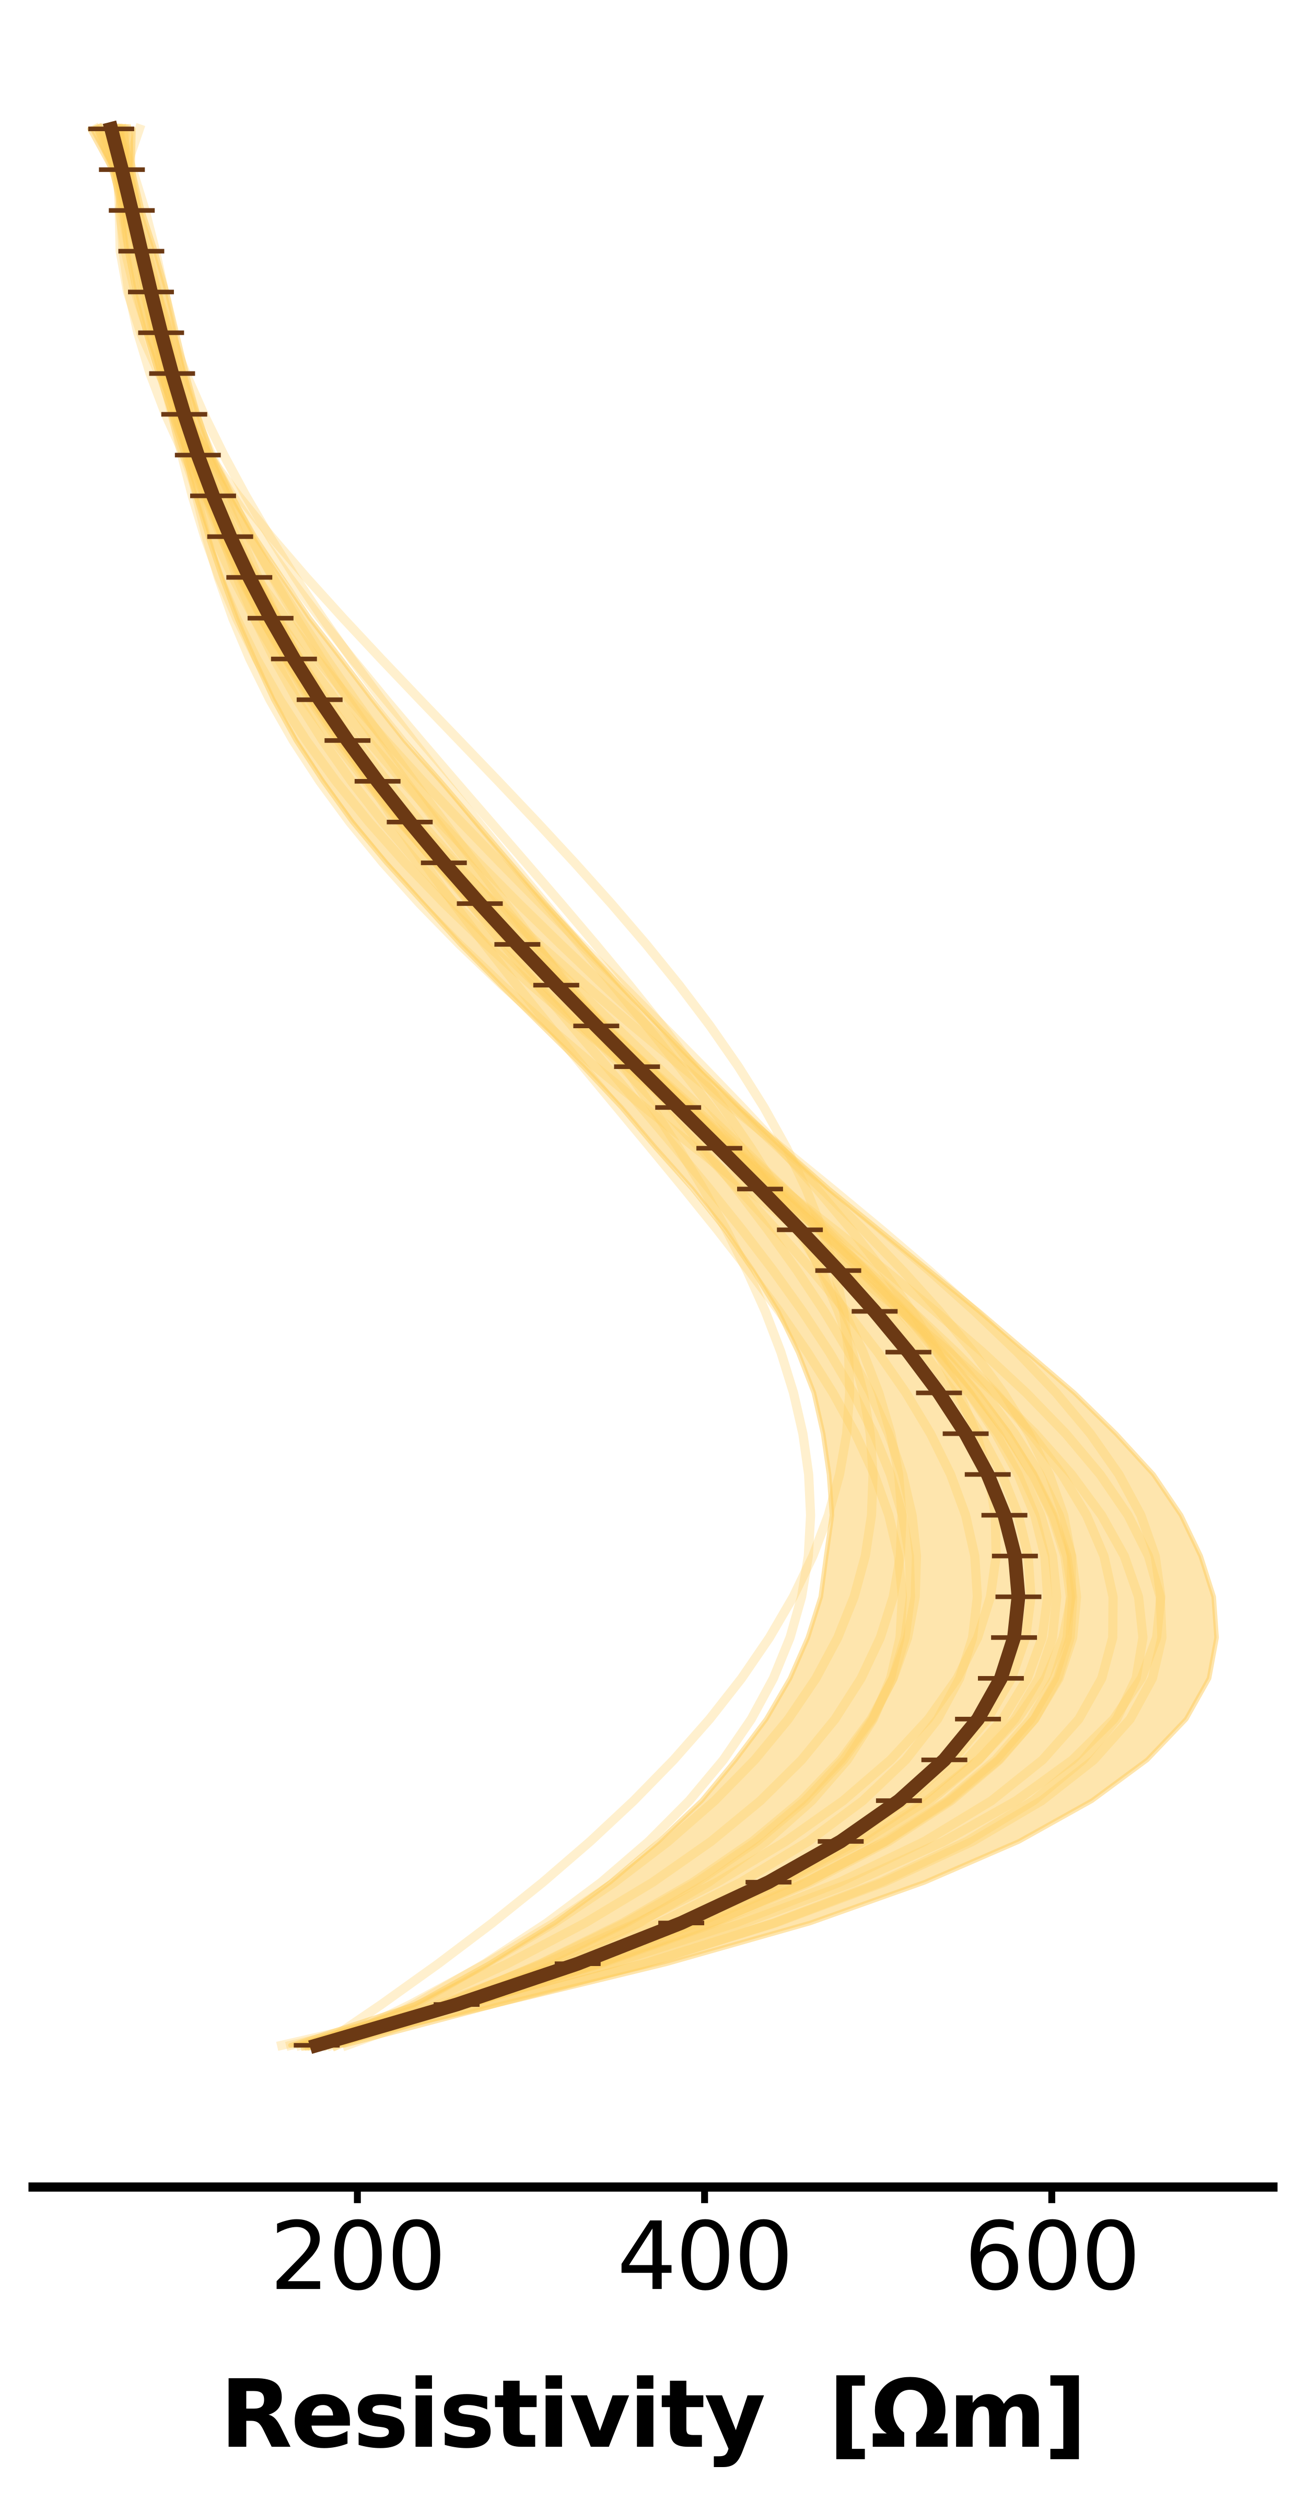 <?xml version="1.0" encoding="utf-8" standalone="no"?>
<!DOCTYPE svg PUBLIC "-//W3C//DTD SVG 1.1//EN"
  "http://www.w3.org/Graphics/SVG/1.1/DTD/svg11.dtd">
<svg xmlns:xlink="http://www.w3.org/1999/xlink" width="284.4pt" height="544.356pt" viewBox="0 0 284.4 544.356" xmlns="http://www.w3.org/2000/svg" version="1.1">
 <defs>
  <style type="text/css">*{stroke-linejoin: round; stroke-linecap: butt}</style>
 </defs>
 <g id="figure_1">
  <g id="patch_1">
   <path d="M 0 544.356 
L 284.4 544.356 
L 284.4 0 
L 0 0 
z
" style="fill: #ffffff"/>
  </g>
  <g id="axes_1">
   <g id="patch_2">
    <path d="M 7.2 466.2 
L 277.2 466.2 
L 277.2 7.2 
L 7.2 7.2 
z
" style="fill: #ffffff"/>
   </g>
   <g id="PolyCollection_1">
    <defs>
     <path id="m2c731f8354" d="M 19.473 -516.293 
L 29.057 -516.293 
L 28.865 -507.414 
L 30.969 -498.536 
L 33.832 -489.658 
L 36.362 -480.78 
L 38.478 -471.902 
L 40.628 -463.024 
L 43.108 -454.146 
L 46.261 -445.267 
L 50.537 -436.389 
L 55.506 -427.511 
L 61.422 -418.633 
L 67.452 -409.755 
L 74.336 -400.877 
L 81.109 -391.999 
L 88.108 -383.12 
L 95.984 -374.242 
L 103.558 -365.364 
L 111.187 -356.486 
L 118.806 -347.608 
L 126.706 -338.73 
L 135.004 -329.852 
L 143.428 -320.973 
L 152.122 -312.095 
L 161.121 -303.217 
L 170.469 -294.339 
L 180.537 -285.461 
L 191.447 -276.583 
L 202.364 -267.705 
L 213.246 -258.826 
L 223.606 -249.948 
L 233.978 -241.07 
L 243.035 -232.192 
L 251.181 -223.314 
L 257.196 -214.436 
L 261.46 -205.558 
L 264.296 -196.679 
L 264.927 -187.801 
L 263.289 -178.923 
L 258.302 -170.045 
L 249.813 -161.167 
L 237.792 -152.289 
L 221.876 -143.411 
L 201.394 -134.532 
L 176.42 -125.654 
L 145.165 -116.776 
L 108.613 -107.898 
L 75.005 -99.02 
L 63.255 -99.02 
L 63.255 -99.02 
L 90.347 -107.898 
L 106.419 -116.776 
L 120.78 -125.654 
L 132.877 -134.532 
L 143.388 -143.411 
L 152.785 -152.289 
L 160.155 -161.167 
L 166.852 -170.045 
L 172.034 -178.923 
L 175.923 -187.801 
L 178.733 -196.679 
L 179.908 -205.558 
L 181.172 -214.436 
L 180.538 -223.314 
L 179.246 -232.192 
L 177.236 -241.07 
L 173.788 -249.948 
L 169.469 -258.826 
L 163.977 -267.705 
L 157.846 -276.583 
L 150.776 -285.461 
L 142.85 -294.339 
L 135.336 -303.217 
L 126.996 -312.095 
L 117.976 -320.973 
L 108.985 -329.852 
L 100.238 -338.73 
L 92.2 -347.608 
L 84.141 -356.486 
L 76.726 -365.364 
L 70.324 -374.242 
L 64.446 -383.12 
L 59.536 -391.999 
L 55.421 -400.877 
L 51.569 -409.755 
L 48.274 -418.633 
L 45.272 -427.511 
L 42.63 -436.389 
L 40.059 -445.267 
L 37.237 -454.146 
L 34.355 -463.024 
L 31.648 -471.902 
L 29.353 -480.78 
L 27.711 -489.658 
L 26.435 -498.536 
L 24.337 -507.414 
L 19.473 -516.293 
z
" style="stroke: #fecc5c; stroke-opacity: 0.5"/>
    </defs>
    <g clip-path="url(#p8a258d9d6d)">
     <use xlink:href="#m2c731f8354" x="0" y="544.356" style="fill: #fecc5c; fill-opacity: 0.5; stroke: #fecc5c; stroke-opacity: 0.5"/>
    </g>
   </g>
   <g id="matplotlib.axis_1">
    <g id="xtick_1">
     <g id="line2d_1">
      <defs>
       <path id="mb481108413" d="M 0 0 
L 0 3.5 
" style="stroke: #000000; stroke-width: 1.5"/>
      </defs>
      <g>
       <use xlink:href="#mb481108413" x="77.824" y="476.2" style="stroke: #000000; stroke-width: 1.5"/>
      </g>
     </g>
     <g id="text_1">
      <!-- 200 -->
      <g transform="translate(58.737 498.397) scale(0.2 -0.2)">
       <defs>
        <path id="DejaVuSans-32" d="M 1228 531 
L 3431 531 
L 3431 0 
L 469 0 
L 469 531 
Q 828 903 1448 1529 
Q 2069 2156 2228 2338 
Q 2531 2678 2651 2914 
Q 2772 3150 2772 3378 
Q 2772 3750 2511 3984 
Q 2250 4219 1831 4219 
Q 1534 4219 1204 4116 
Q 875 4013 500 3803 
L 500 4441 
Q 881 4594 1212 4672 
Q 1544 4750 1819 4750 
Q 2544 4750 2975 4387 
Q 3406 4025 3406 3419 
Q 3406 3131 3298 2873 
Q 3191 2616 2906 2266 
Q 2828 2175 2409 1742 
Q 1991 1309 1228 531 
z
" transform="scale(0.016)"/>
        <path id="DejaVuSans-30" d="M 2034 4250 
Q 1547 4250 1301 3770 
Q 1056 3291 1056 2328 
Q 1056 1369 1301 889 
Q 1547 409 2034 409 
Q 2525 409 2770 889 
Q 3016 1369 3016 2328 
Q 3016 3291 2770 3770 
Q 2525 4250 2034 4250 
z
M 2034 4750 
Q 2819 4750 3233 4129 
Q 3647 3509 3647 2328 
Q 3647 1150 3233 529 
Q 2819 -91 2034 -91 
Q 1250 -91 836 529 
Q 422 1150 422 2328 
Q 422 3509 836 4129 
Q 1250 4750 2034 4750 
z
" transform="scale(0.016)"/>
       </defs>
       <use xlink:href="#DejaVuSans-32"/>
       <use xlink:href="#DejaVuSans-30" x="63.623"/>
       <use xlink:href="#DejaVuSans-30" x="127.246"/>
      </g>
     </g>
    </g>
    <g id="xtick_2">
     <g id="line2d_2">
      <g>
       <use xlink:href="#mb481108413" x="153.433" y="476.2" style="stroke: #000000; stroke-width: 1.5"/>
      </g>
     </g>
     <g id="text_2">
      <!-- 400 -->
      <g transform="translate(134.346 498.397) scale(0.2 -0.2)">
       <defs>
        <path id="DejaVuSans-34" d="M 2419 4116 
L 825 1625 
L 2419 1625 
L 2419 4116 
z
M 2253 4666 
L 3047 4666 
L 3047 1625 
L 3713 1625 
L 3713 1100 
L 3047 1100 
L 3047 0 
L 2419 0 
L 2419 1100 
L 313 1100 
L 313 1709 
L 2253 4666 
z
" transform="scale(0.016)"/>
       </defs>
       <use xlink:href="#DejaVuSans-34"/>
       <use xlink:href="#DejaVuSans-30" x="63.623"/>
       <use xlink:href="#DejaVuSans-30" x="127.246"/>
      </g>
     </g>
    </g>
    <g id="xtick_3">
     <g id="line2d_3">
      <g>
       <use xlink:href="#mb481108413" x="229.043" y="476.2" style="stroke: #000000; stroke-width: 1.5"/>
      </g>
     </g>
     <g id="text_3">
      <!-- 600 -->
      <g transform="translate(209.955 498.397) scale(0.2 -0.2)">
       <defs>
        <path id="DejaVuSans-36" d="M 2113 2584 
Q 1688 2584 1439 2293 
Q 1191 2003 1191 1497 
Q 1191 994 1439 701 
Q 1688 409 2113 409 
Q 2538 409 2786 701 
Q 3034 994 3034 1497 
Q 3034 2003 2786 2293 
Q 2538 2584 2113 2584 
z
M 3366 4563 
L 3366 3988 
Q 3128 4100 2886 4159 
Q 2644 4219 2406 4219 
Q 1781 4219 1451 3797 
Q 1122 3375 1075 2522 
Q 1259 2794 1537 2939 
Q 1816 3084 2150 3084 
Q 2853 3084 3261 2657 
Q 3669 2231 3669 1497 
Q 3669 778 3244 343 
Q 2819 -91 2113 -91 
Q 1303 -91 875 529 
Q 447 1150 447 2328 
Q 447 3434 972 4092 
Q 1497 4750 2381 4750 
Q 2619 4750 2861 4703 
Q 3103 4656 3366 4563 
z
" transform="scale(0.016)"/>
       </defs>
       <use xlink:href="#DejaVuSans-36"/>
       <use xlink:href="#DejaVuSans-30" x="63.623"/>
       <use xlink:href="#DejaVuSans-30" x="127.246"/>
      </g>
     </g>
    </g>
    <g id="text_4">
     <!-- Resistivity  [$\Omega m$] -->
     <g transform="translate(47.9 532.756) scale(0.2 -0.2)">
      <defs>
       <path id="DejaVuSans-Bold-52" d="M 2297 2597 
Q 2675 2597 2839 2737 
Q 3003 2878 3003 3200 
Q 3003 3519 2839 3656 
Q 2675 3794 2297 3794 
L 1791 3794 
L 1791 2597 
L 2297 2597 
z
M 1791 1766 
L 1791 0 
L 588 0 
L 588 4666 
L 2425 4666 
Q 3347 4666 3776 4356 
Q 4206 4047 4206 3378 
Q 4206 2916 3982 2619 
Q 3759 2322 3309 2181 
Q 3556 2125 3751 1926 
Q 3947 1728 4147 1325 
L 4800 0 
L 3519 0 
L 2950 1159 
Q 2778 1509 2601 1637 
Q 2425 1766 2131 1766 
L 1791 1766 
z
" transform="scale(0.016)"/>
       <path id="DejaVuSans-Bold-65" d="M 4031 1759 
L 4031 1441 
L 1416 1441 
Q 1456 1047 1700 850 
Q 1944 653 2381 653 
Q 2734 653 3104 758 
Q 3475 863 3866 1075 
L 3866 213 
Q 3469 63 3072 -14 
Q 2675 -91 2278 -91 
Q 1328 -91 801 392 
Q 275 875 275 1747 
Q 275 2603 792 3093 
Q 1309 3584 2216 3584 
Q 3041 3584 3536 3087 
Q 4031 2591 4031 1759 
z
M 2881 2131 
Q 2881 2450 2695 2645 
Q 2509 2841 2209 2841 
Q 1884 2841 1681 2658 
Q 1478 2475 1428 2131 
L 2881 2131 
z
" transform="scale(0.016)"/>
       <path id="DejaVuSans-Bold-73" d="M 3272 3391 
L 3272 2541 
Q 2913 2691 2578 2766 
Q 2244 2841 1947 2841 
Q 1628 2841 1473 2761 
Q 1319 2681 1319 2516 
Q 1319 2381 1436 2309 
Q 1553 2238 1856 2203 
L 2053 2175 
Q 2913 2066 3209 1816 
Q 3506 1566 3506 1031 
Q 3506 472 3093 190 
Q 2681 -91 1863 -91 
Q 1516 -91 1145 -36 
Q 775 19 384 128 
L 384 978 
Q 719 816 1070 734 
Q 1422 653 1784 653 
Q 2113 653 2278 743 
Q 2444 834 2444 1013 
Q 2444 1163 2330 1236 
Q 2216 1309 1875 1350 
L 1678 1375 
Q 931 1469 631 1722 
Q 331 1975 331 2491 
Q 331 3047 712 3315 
Q 1094 3584 1881 3584 
Q 2191 3584 2531 3537 
Q 2872 3491 3272 3391 
z
" transform="scale(0.016)"/>
       <path id="DejaVuSans-Bold-69" d="M 538 3500 
L 1656 3500 
L 1656 0 
L 538 0 
L 538 3500 
z
M 538 4863 
L 1656 4863 
L 1656 3950 
L 538 3950 
L 538 4863 
z
" transform="scale(0.016)"/>
       <path id="DejaVuSans-Bold-74" d="M 1759 4494 
L 1759 3500 
L 2913 3500 
L 2913 2700 
L 1759 2700 
L 1759 1216 
Q 1759 972 1856 886 
Q 1953 800 2241 800 
L 2816 800 
L 2816 0 
L 1856 0 
Q 1194 0 917 276 
Q 641 553 641 1216 
L 641 2700 
L 84 2700 
L 84 3500 
L 641 3500 
L 641 4494 
L 1759 4494 
z
" transform="scale(0.016)"/>
       <path id="DejaVuSans-Bold-76" d="M 97 3500 
L 1216 3500 
L 2088 1081 
L 2956 3500 
L 4078 3500 
L 2700 0 
L 1472 0 
L 97 3500 
z
" transform="scale(0.016)"/>
       <path id="DejaVuSans-Bold-79" d="M 78 3500 
L 1197 3500 
L 2138 1125 
L 2938 3500 
L 4056 3500 
L 2584 -331 
Q 2363 -916 2067 -1148 
Q 1772 -1381 1288 -1381 
L 641 -1381 
L 641 -647 
L 991 -647 
Q 1275 -647 1404 -556 
Q 1534 -466 1606 -231 
L 1638 -134 
L 78 3500 
z
" transform="scale(0.016)"/>
       <path id="DejaVuSans-Bold-20" transform="scale(0.016)"/>
       <path id="DejaVuSans-Bold-5b" d="M 550 4863 
L 2491 4863 
L 2491 4159 
L 1613 4159 
L 1613 -141 
L 2491 -141 
L 2491 -844 
L 550 -844 
L 550 4863 
z
" transform="scale(0.016)"/>
       <path id="DejaVuSans-Bold-3a9" d="M 2719 4750 
Q 3841 4750 4480 4106 
Q 5119 3463 5119 2494 
Q 5119 1406 4306 909 
L 5266 909 
L 5266 0 
L 3125 0 
L 3125 975 
Q 3244 1041 3334 1131 
Q 3875 1678 3875 2466 
Q 3875 3066 3572 3472 
Q 3269 3878 2719 3878 
Q 2169 3878 1866 3472 
Q 1563 3066 1563 2466 
Q 1563 1678 2103 1131 
Q 2194 1041 2313 975 
L 2313 0 
L 172 0 
L 172 909 
L 1131 909 
Q 319 1406 319 2494 
Q 319 3463 958 4106 
Q 1597 4750 2719 4750 
z
" transform="scale(0.016)"/>
       <path id="DejaVuSans-Bold-6d" d="M 3781 2919 
Q 3994 3244 4286 3414 
Q 4578 3584 4928 3584 
Q 5531 3584 5847 3212 
Q 6163 2841 6163 2131 
L 6163 0 
L 5038 0 
L 5038 1825 
Q 5041 1866 5042 1909 
Q 5044 1953 5044 2034 
Q 5044 2406 4934 2573 
Q 4825 2741 4581 2741 
Q 4263 2741 4089 2478 
Q 3916 2216 3909 1719 
L 3909 0 
L 2784 0 
L 2784 1825 
Q 2784 2406 2684 2573 
Q 2584 2741 2328 2741 
Q 2006 2741 1831 2477 
Q 1656 2213 1656 1722 
L 1656 0 
L 531 0 
L 531 3500 
L 1656 3500 
L 1656 2988 
Q 1863 3284 2130 3434 
Q 2397 3584 2719 3584 
Q 3081 3584 3359 3409 
Q 3638 3234 3781 2919 
z
" transform="scale(0.016)"/>
       <path id="DejaVuSans-Bold-5d" d="M 2375 -844 
L 434 -844 
L 434 -141 
L 1313 -141 
L 1313 4159 
L 434 4159 
L 434 4863 
L 2375 4863 
L 2375 -844 
z
" transform="scale(0.016)"/>
      </defs>
      <use xlink:href="#DejaVuSans-Bold-52" transform="translate(0 0.016)"/>
      <use xlink:href="#DejaVuSans-Bold-65" transform="translate(77.002 0.016)"/>
      <use xlink:href="#DejaVuSans-Bold-73" transform="translate(144.824 0.016)"/>
      <use xlink:href="#DejaVuSans-Bold-69" transform="translate(204.346 0.016)"/>
      <use xlink:href="#DejaVuSans-Bold-73" transform="translate(238.623 0.016)"/>
      <use xlink:href="#DejaVuSans-Bold-74" transform="translate(298.145 0.016)"/>
      <use xlink:href="#DejaVuSans-Bold-69" transform="translate(345.947 0.016)"/>
      <use xlink:href="#DejaVuSans-Bold-76" transform="translate(380.225 0.016)"/>
      <use xlink:href="#DejaVuSans-Bold-69" transform="translate(445.41 0.016)"/>
      <use xlink:href="#DejaVuSans-Bold-74" transform="translate(479.688 0.016)"/>
      <use xlink:href="#DejaVuSans-Bold-79" transform="translate(527.49 0.016)"/>
      <use xlink:href="#DejaVuSans-Bold-20" transform="translate(592.676 0.016)"/>
      <use xlink:href="#DejaVuSans-Bold-20" transform="translate(627.49 0.016)"/>
      <use xlink:href="#DejaVuSans-Bold-5b" transform="translate(662.305 0.016)"/>
      <use xlink:href="#DejaVuSans-Bold-3a9" transform="translate(708.008 0.016)"/>
      <use xlink:href="#DejaVuSans-Bold-6d" transform="translate(793.018 0.016)"/>
      <use xlink:href="#DejaVuSans-Bold-5d" transform="translate(897.217 0.016)"/>
     </g>
    </g>
   </g>
   <g id="line2d_4">
    <path d="M 21.734 28.064 
L 25.148 36.942 
L 28.269 45.82 
L 31.191 54.698 
L 34 63.576 
L 36.776 72.454 
L 39.59 81.332 
L 42.505 90.211 
L 45.579 99.089 
L 48.862 107.967 
L 52.395 116.845 
L 56.214 125.723 
L 60.345 134.601 
L 64.81 143.479 
L 69.621 152.358 
L 74.784 161.236 
L 80.297 170.114 
L 86.151 178.992 
L 92.33 187.87 
L 98.809 196.748 
L 105.558 205.626 
L 112.539 214.505 
L 119.705 223.383 
L 127.004 232.261 
L 134.376 241.139 
L 141.752 250.017 
L 149.058 258.895 
L 156.211 267.774 
L 163.122 276.652 
L 169.694 285.53 
L 175.822 294.408 
L 181.395 303.286 
L 186.293 312.164 
L 190.391 321.042 
L 193.555 329.921 
L 195.644 338.799 
L 196.51 347.677 
L 195.996 356.555 
L 193.941 365.433 
L 190.174 374.311 
L 184.517 383.189 
L 176.785 392.068 
L 166.787 400.946 
L 154.322 409.824 
L 139.184 418.702 
L 121.158 427.58 
L 100.023 436.458 
L 75.551 445.336 
" clip-path="url(#p8a258d9d6d)" style="fill: none; stroke: #fecc5c; stroke-opacity: 0.3; stroke-width: 2; stroke-linecap: square"/>
   </g>
   <g id="line2d_5">
    <path d="M 23.737 28.064 
L 25.068 36.942 
L 26.514 45.82 
L 28.155 54.698 
L 30.057 63.576 
L 32.283 72.454 
L 34.885 81.332 
L 37.91 90.211 
L 41.393 99.089 
L 45.366 107.967 
L 49.85 116.845 
L 54.86 125.723 
L 60.402 134.601 
L 66.475 143.479 
L 73.07 152.358 
L 80.169 161.236 
L 87.749 170.114 
L 95.777 178.992 
L 104.212 187.87 
L 113.007 196.748 
L 122.106 205.626 
L 131.445 214.505 
L 140.953 223.383 
L 150.55 232.261 
L 160.151 241.139 
L 169.66 250.017 
L 178.974 258.895 
L 187.984 267.774 
L 196.571 276.652 
L 204.609 285.53 
L 211.966 294.408 
L 218.498 303.286 
L 224.058 312.164 
L 228.488 321.042 
L 231.624 329.921 
L 233.292 338.799 
L 233.313 347.677 
L 231.498 356.555 
L 227.652 365.433 
L 221.57 374.311 
L 213.042 383.189 
L 201.848 392.068 
L 187.761 400.946 
L 170.546 409.824 
L 149.96 418.702 
L 125.754 427.58 
L 97.668 436.458 
L 65.437 445.336 
" clip-path="url(#p8a258d9d6d)" style="fill: none; stroke: #fecc5c; stroke-opacity: 0.3; stroke-width: 2; stroke-linecap: square"/>
   </g>
   <g id="line2d_6">
    <path d="M 22.302 28.064 
L 25.265 36.942 
L 27.847 45.82 
L 30.183 54.698 
L 32.396 63.576 
L 34.599 72.454 
L 36.896 81.332 
L 39.38 90.211 
L 42.131 99.089 
L 45.222 107.967 
L 48.715 116.845 
L 52.659 125.723 
L 57.096 134.601 
L 62.055 143.479 
L 67.556 152.358 
L 73.608 161.236 
L 80.211 170.114 
L 87.351 178.992 
L 95.008 187.87 
L 103.149 196.748 
L 111.73 205.626 
L 120.699 214.505 
L 129.992 223.383 
L 139.535 232.261 
L 149.242 241.139 
L 159.02 250.017 
L 168.763 258.895 
L 178.354 267.774 
L 187.668 276.652 
L 196.569 285.53 
L 204.908 294.408 
L 212.529 303.286 
L 219.263 312.164 
L 224.933 321.042 
L 229.349 329.921 
L 232.312 338.799 
L 233.614 347.677 
L 233.033 356.555 
L 230.34 365.433 
L 225.294 374.311 
L 217.643 383.189 
L 207.126 392.068 
L 193.47 400.946 
L 176.394 409.824 
L 155.605 418.702 
L 130.798 427.58 
L 101.661 436.458 
L 67.869 445.336 
" clip-path="url(#p8a258d9d6d)" style="fill: none; stroke: #fecc5c; stroke-opacity: 0.3; stroke-width: 2; stroke-linecap: square"/>
   </g>
   <g id="line2d_7">
    <path d="M 20.856 28.064 
L 25.532 36.942 
L 29.181 45.82 
L 32.027 54.698 
L 34.274 63.576 
L 36.117 72.454 
L 37.732 81.332 
L 39.281 90.211 
L 40.911 99.089 
L 42.755 107.967 
L 44.931 116.845 
L 47.54 125.723 
L 50.671 134.601 
L 54.396 143.479 
L 58.773 152.358 
L 63.844 161.236 
L 69.638 170.114 
L 76.167 178.992 
L 83.43 187.87 
L 91.409 196.748 
L 100.073 205.626 
L 109.375 214.505 
L 119.253 223.383 
L 129.63 232.261 
L 140.415 241.139 
L 151.502 250.017 
L 162.768 258.895 
L 174.078 267.774 
L 185.281 276.652 
L 196.209 285.53 
L 206.682 294.408 
L 216.503 303.286 
L 225.463 312.164 
L 233.334 321.042 
L 239.876 329.921 
L 244.832 338.799 
L 247.933 347.677 
L 248.893 356.555 
L 247.411 365.433 
L 243.17 374.311 
L 235.842 383.189 
L 225.08 392.068 
L 210.524 400.946 
L 191.799 409.824 
L 168.515 418.702 
L 140.266 427.58 
L 106.633 436.458 
L 67.18 445.336 
" clip-path="url(#p8a258d9d6d)" style="fill: none; stroke: #fecc5c; stroke-opacity: 0.3; stroke-width: 2; stroke-linecap: square"/>
   </g>
   <g id="line2d_8">
    <path d="M 21.48 28.064 
L 24.693 36.942 
L 27.519 45.82 
L 30.088 54.698 
L 32.524 63.576 
L 34.937 72.454 
L 37.431 81.332 
L 40.096 90.211 
L 43.014 99.089 
L 46.255 107.967 
L 49.88 116.845 
L 53.939 125.723 
L 58.472 134.601 
L 63.51 143.479 
L 69.07 152.358 
L 75.163 161.236 
L 81.788 170.114 
L 88.932 178.992 
L 96.575 187.87 
L 104.684 196.748 
L 113.217 205.626 
L 122.122 214.505 
L 131.335 223.383 
L 140.784 232.261 
L 150.385 241.139 
L 160.044 250.017 
L 169.658 258.895 
L 179.112 267.774 
L 188.282 276.652 
L 197.033 285.53 
L 205.22 294.408 
L 212.687 303.286 
L 219.269 312.164 
L 224.79 321.042 
L 229.064 329.921 
L 231.894 338.799 
L 233.073 347.677 
L 232.385 356.555 
L 229.601 365.433 
L 224.485 374.311 
L 216.788 383.189 
L 206.253 392.068 
L 192.61 400.946 
L 175.581 409.824 
L 154.877 418.702 
L 130.199 427.58 
L 101.236 436.458 
L 67.67 445.336 
" clip-path="url(#p8a258d9d6d)" style="fill: none; stroke: #fecc5c; stroke-opacity: 0.3; stroke-width: 2; stroke-linecap: square"/>
   </g>
   <g id="line2d_9">
    <path d="M 24.035 28.064 
L 26.322 36.942 
L 28.456 45.82 
L 30.543 54.698 
L 32.676 63.576 
L 34.942 72.454 
L 37.417 81.332 
L 40.169 90.211 
L 43.257 99.089 
L 46.732 107.967 
L 50.635 116.845 
L 55 125.723 
L 59.849 134.601 
L 65.197 143.479 
L 71.052 152.358 
L 77.409 161.236 
L 84.257 170.114 
L 91.577 178.992 
L 99.338 187.87 
L 107.502 196.748 
L 116.023 205.626 
L 124.844 214.505 
L 133.9 223.383 
L 143.119 232.261 
L 152.418 241.139 
L 161.705 250.017 
L 170.88 258.895 
L 179.835 267.774 
L 188.451 276.652 
L 196.602 285.53 
L 204.152 294.408 
L 210.957 303.286 
L 216.864 312.164 
L 221.71 321.042 
L 225.324 329.921 
L 227.528 338.799 
L 228.131 347.677 
L 226.937 356.555 
L 223.74 365.433 
L 218.323 374.311 
L 210.463 383.189 
L 199.927 392.068 
L 186.474 400.946 
L 169.852 409.824 
L 149.803 418.702 
L 126.057 427.58 
L 98.338 436.458 
L 66.36 445.336 
" clip-path="url(#p8a258d9d6d)" style="fill: none; stroke: #fecc5c; stroke-opacity: 0.3; stroke-width: 2; stroke-linecap: square"/>
   </g>
   <g id="line2d_10">
    <path d="M 25.92 28.064 
L 27.464 36.942 
L 28.871 45.82 
L 30.251 54.698 
L 31.709 63.576 
L 33.338 72.454 
L 35.221 81.332 
L 37.433 90.211 
L 40.039 99.089 
L 43.094 107.967 
L 46.643 116.845 
L 50.722 125.723 
L 55.358 134.601 
L 60.568 143.479 
L 66.36 152.358 
L 72.729 161.236 
L 79.666 170.114 
L 87.149 178.992 
L 95.145 187.87 
L 103.616 196.748 
L 112.511 205.626 
L 121.769 214.505 
L 131.323 223.383 
L 141.092 232.261 
L 150.989 241.139 
L 160.915 250.017 
L 170.764 258.895 
L 180.417 267.774 
L 189.748 276.652 
L 198.62 285.53 
L 206.889 294.408 
L 214.397 303.286 
L 220.981 312.164 
L 226.466 321.042 
L 230.668 329.921 
L 233.392 338.799 
L 234.435 347.677 
L 233.586 356.555 
L 230.62 365.433 
L 225.306 374.311 
L 217.403 383.189 
L 206.659 392.068 
L 192.813 400.946 
L 175.596 409.824 
L 154.727 418.702 
L 129.916 427.58 
L 100.866 436.458 
L 67.266 445.336 
" clip-path="url(#p8a258d9d6d)" style="fill: none; stroke: #fecc5c; stroke-opacity: 0.3; stroke-width: 2; stroke-linecap: square"/>
   </g>
   <g id="line2d_11">
    <path d="M 26.628 28.064 
L 28.054 36.942 
L 29.479 45.82 
L 30.985 54.698 
L 32.642 63.576 
L 34.518 72.454 
L 36.669 81.332 
L 39.146 90.211 
L 41.991 99.089 
L 45.24 107.967 
L 48.921 116.845 
L 53.056 125.723 
L 57.656 134.601 
L 62.729 143.479 
L 68.272 152.358 
L 74.278 161.236 
L 80.729 170.114 
L 87.602 178.992 
L 94.866 187.87 
L 102.483 196.748 
L 110.406 205.626 
L 118.583 214.505 
L 126.953 223.383 
L 135.447 232.261 
L 143.992 241.139 
L 152.502 250.017 
L 160.889 258.895 
L 169.056 267.774 
L 176.895 276.652 
L 184.297 285.53 
L 191.14 294.408 
L 197.298 303.286 
L 202.635 312.164 
L 207.011 321.042 
L 210.275 329.921 
L 212.271 338.799 
L 212.835 347.677 
L 211.795 356.555 
L 208.973 365.433 
L 204.181 374.311 
L 197.226 383.189 
L 187.907 392.068 
L 176.016 400.946 
L 161.337 409.824 
L 143.646 418.702 
L 122.712 427.58 
L 98.298 436.458 
L 70.158 445.336 
" clip-path="url(#p8a258d9d6d)" style="fill: none; stroke: #fecc5c; stroke-opacity: 0.3; stroke-width: 2; stroke-linecap: square"/>
   </g>
   <g id="line2d_12">
    <path d="M 26.189 28.064 
L 25.611 36.942 
L 25.996 45.82 
L 27.285 54.698 
L 29.419 63.576 
L 32.337 72.454 
L 35.98 81.332 
L 40.289 90.211 
L 45.203 99.089 
L 50.665 107.967 
L 56.612 116.845 
L 62.987 125.723 
L 69.729 134.601 
L 76.779 143.479 
L 84.076 152.358 
L 91.562 161.236 
L 99.176 170.114 
L 106.858 178.992 
L 114.548 187.87 
L 122.187 196.748 
L 129.715 205.626 
L 137.071 214.505 
L 144.196 223.383 
L 151.03 232.261 
L 157.512 241.139 
L 163.583 250.017 
L 169.182 258.895 
L 174.25 267.774 
L 178.726 276.652 
L 182.549 285.53 
L 185.661 294.408 
L 188.001 303.286 
L 189.507 312.164 
L 190.121 321.042 
L 189.781 329.921 
L 188.428 338.799 
L 186.001 347.677 
L 182.439 356.555 
L 177.683 365.433 
L 171.672 374.311 
L 164.344 383.189 
L 155.641 392.068 
L 145.501 400.946 
L 133.864 409.824 
L 120.668 418.702 
L 105.854 427.58 
L 89.362 436.458 
L 71.129 445.336 
" clip-path="url(#p8a258d9d6d)" style="fill: none; stroke: #fecc5c; stroke-opacity: 0.3; stroke-width: 2; stroke-linecap: square"/>
   </g>
   <g id="line2d_13">
    <path d="M 23.927 28.064 
L 25.963 36.942 
L 28.131 45.82 
L 30.476 54.698 
L 33.038 63.576 
L 35.853 72.454 
L 38.951 81.332 
L 42.356 90.211 
L 46.089 99.089 
L 50.164 107.967 
L 54.59 116.845 
L 59.37 125.723 
L 64.504 134.601 
L 69.986 143.479 
L 75.803 152.358 
L 81.939 161.236 
L 88.372 170.114 
L 95.075 178.992 
L 102.014 187.87 
L 109.153 196.748 
L 116.449 205.626 
L 123.853 214.505 
L 131.312 223.383 
L 138.768 232.261 
L 146.157 241.139 
L 153.41 250.017 
L 160.453 258.895 
L 167.206 267.774 
L 173.586 276.652 
L 179.502 285.53 
L 184.859 294.408 
L 189.557 303.286 
L 193.491 312.164 
L 196.551 321.042 
L 198.619 329.921 
L 199.576 338.799 
L 199.296 347.677 
L 197.646 356.555 
L 194.49 365.433 
L 189.687 374.311 
L 183.088 383.189 
L 174.543 392.068 
L 163.893 400.946 
L 150.977 409.824 
L 135.625 418.702 
L 117.665 427.58 
L 96.919 436.458 
L 73.202 445.336 
" clip-path="url(#p8a258d9d6d)" style="fill: none; stroke: #fecc5c; stroke-opacity: 0.3; stroke-width: 2; stroke-linecap: square"/>
   </g>
   <g id="line2d_14">
    <path d="M 27.472 28.064 
L 26.497 36.942 
L 26.27 45.82 
L 26.785 54.698 
L 28.033 63.576 
L 30.002 72.454 
L 32.675 81.332 
L 36.033 90.211 
L 40.052 99.089 
L 44.706 107.967 
L 49.965 116.845 
L 55.794 125.723 
L 62.156 134.601 
L 69.011 143.479 
L 76.314 152.358 
L 84.017 161.236 
L 92.069 170.114 
L 100.414 178.992 
L 108.994 187.87 
L 117.747 196.748 
L 126.607 205.626 
L 135.505 214.505 
L 144.369 223.383 
L 153.122 232.261 
L 161.683 241.139 
L 169.971 250.017 
L 177.899 258.895 
L 185.374 267.774 
L 192.305 276.652 
L 198.593 285.53 
L 204.138 294.408 
L 208.834 303.286 
L 212.574 312.164 
L 215.246 321.042 
L 216.735 329.921 
L 216.923 338.799 
L 215.686 347.677 
L 212.9 356.555 
L 208.435 365.433 
L 202.159 374.311 
L 193.934 383.189 
L 183.621 392.068 
L 171.077 400.946 
L 156.154 409.824 
L 138.702 418.702 
L 118.568 427.58 
L 95.593 436.458 
L 69.616 445.336 
" clip-path="url(#p8a258d9d6d)" style="fill: none; stroke: #fecc5c; stroke-opacity: 0.3; stroke-width: 2; stroke-linecap: square"/>
   </g>
   <g id="line2d_15">
    <path d="M 27.01 28.064 
L 27.136 36.942 
L 27.921 45.82 
L 29.336 54.698 
L 31.351 63.576 
L 33.937 72.454 
L 37.062 81.332 
L 40.693 90.211 
L 44.795 99.089 
L 49.335 107.967 
L 54.274 116.845 
L 59.576 125.723 
L 65.201 134.601 
L 71.109 143.479 
L 77.259 152.358 
L 83.608 161.236 
L 90.112 170.114 
L 96.727 178.992 
L 103.406 187.87 
L 110.102 196.748 
L 116.765 205.626 
L 123.347 214.505 
L 129.795 223.383 
L 136.058 232.261 
L 142.082 241.139 
L 147.812 250.017 
L 153.192 258.895 
L 158.165 267.774 
L 162.672 276.652 
L 166.655 285.53 
L 170.051 294.408 
L 172.799 303.286 
L 174.836 312.164 
L 176.097 321.042 
L 176.515 329.921 
L 176.026 338.799 
L 174.559 347.677 
L 172.046 356.555 
L 168.416 365.433 
L 163.597 374.311 
L 157.517 383.189 
L 150.1 392.068 
L 141.272 400.946 
L 130.956 409.824 
L 119.073 418.702 
L 105.545 427.58 
L 90.291 436.458 
L 73.229 445.336 
" clip-path="url(#p8a258d9d6d)" style="fill: none; stroke: #fecc5c; stroke-opacity: 0.3; stroke-width: 2; stroke-linecap: square"/>
   </g>
   <g id="line2d_16">
    <path d="M 30.352 28.064 
L 27.311 36.942 
L 25.969 45.82 
L 26.174 54.698 
L 27.778 63.576 
L 30.636 72.454 
L 34.612 81.332 
L 39.569 90.211 
L 45.379 99.089 
L 51.917 107.967 
L 59.063 116.845 
L 66.7 125.723 
L 74.717 134.601 
L 83.008 143.479 
L 91.471 152.358 
L 100.009 161.236 
L 108.527 170.114 
L 116.939 178.992 
L 125.161 187.87 
L 133.114 196.748 
L 140.722 205.626 
L 147.917 214.505 
L 154.633 223.383 
L 160.809 232.261 
L 166.389 241.139 
L 171.322 250.017 
L 175.561 258.895 
L 179.064 267.774 
L 181.792 276.652 
L 183.714 285.53 
L 184.799 294.408 
L 185.025 303.286 
L 184.371 312.164 
L 182.824 321.042 
L 180.373 329.921 
L 177.013 338.799 
L 172.742 347.677 
L 167.564 356.555 
L 161.487 365.433 
L 154.525 374.311 
L 146.695 383.189 
L 138.018 392.068 
L 128.521 400.946 
L 118.235 409.824 
L 107.197 418.702 
L 95.447 427.58 
L 83.029 436.458 
L 69.993 445.336 
" clip-path="url(#p8a258d9d6d)" style="fill: none; stroke: #fecc5c; stroke-opacity: 0.3; stroke-width: 2; stroke-linecap: square"/>
   </g>
   <g id="line2d_17">
    <path d="M 25.736 28.064 
L 27.679 36.942 
L 29.443 45.82 
L 31.141 54.698 
L 32.874 63.576 
L 34.736 72.454 
L 36.811 81.332 
L 39.173 90.211 
L 41.888 99.089 
L 45.012 107.967 
L 48.59 116.845 
L 52.659 125.723 
L 57.248 134.601 
L 62.375 143.479 
L 68.047 152.358 
L 74.265 161.236 
L 81.019 170.114 
L 88.289 178.992 
L 96.046 187.87 
L 104.253 196.748 
L 112.862 205.626 
L 121.816 214.505 
L 131.048 223.383 
L 140.484 232.261 
L 150.038 241.139 
L 159.615 250.017 
L 169.112 258.895 
L 178.415 267.774 
L 187.402 276.652 
L 195.942 285.53 
L 203.892 294.408 
L 211.101 303.286 
L 217.41 312.164 
L 222.65 321.042 
L 226.64 329.921 
L 229.194 338.799 
L 230.112 347.677 
L 229.189 356.555 
L 226.208 365.433 
L 220.942 374.311 
L 213.157 383.189 
L 202.608 392.068 
L 189.04 400.946 
L 172.192 409.824 
L 151.789 418.702 
L 127.549 427.58 
L 99.182 436.458 
L 66.386 445.336 
" clip-path="url(#p8a258d9d6d)" style="fill: none; stroke: #fecc5c; stroke-opacity: 0.3; stroke-width: 2; stroke-linecap: square"/>
   </g>
   <g id="line2d_18">
    <path d="M 25.449 28.064 
L 28.856 36.942 
L 31.606 45.82 
L 33.875 54.698 
L 35.826 63.576 
L 37.61 72.454 
L 39.364 81.332 
L 41.213 90.211 
L 43.271 99.089 
L 45.637 107.967 
L 48.397 116.845 
L 51.627 125.723 
L 55.388 134.601 
L 59.728 143.479 
L 64.685 152.358 
L 70.281 161.236 
L 76.528 170.114 
L 83.424 178.992 
L 90.953 187.87 
L 99.09 196.748 
L 107.794 205.626 
L 117.012 214.505 
L 126.68 223.383 
L 136.718 232.261 
L 147.037 241.139 
L 157.533 250.017 
L 168.09 258.895 
L 178.579 267.774 
L 188.859 276.652 
L 198.774 285.53 
L 208.16 294.408 
L 216.835 303.286 
L 224.608 312.164 
L 231.273 321.042 
L 236.613 329.921 
L 240.398 338.799 
L 242.384 347.677 
L 242.316 356.555 
L 239.925 365.433 
L 234.93 374.311 
L 227.037 383.189 
L 215.939 392.068 
L 201.318 400.946 
L 182.841 409.824 
L 160.164 418.702 
L 132.928 427.58 
L 100.765 436.458 
L 63.292 445.336 
" clip-path="url(#p8a258d9d6d)" style="fill: none; stroke: #fecc5c; stroke-opacity: 0.3; stroke-width: 2; stroke-linecap: square"/>
   </g>
   <g id="line2d_19">
    <path d="M 21.461 28.064 
L 25.147 36.942 
L 28.072 45.82 
L 30.429 54.698 
L 32.401 63.576 
L 34.156 72.454 
L 35.846 81.332 
L 37.613 90.211 
L 39.583 99.089 
L 41.866 107.967 
L 44.563 116.845 
L 47.757 125.723 
L 51.519 134.601 
L 55.905 143.479 
L 60.96 152.358 
L 66.711 161.236 
L 73.174 170.114 
L 80.351 178.992 
L 88.229 187.87 
L 96.781 196.748 
L 105.967 205.626 
L 115.733 214.505 
L 126.012 223.383 
L 136.721 232.261 
L 147.764 241.139 
L 159.033 250.017 
L 170.404 258.895 
L 181.739 267.774 
L 192.887 276.652 
L 203.684 285.53 
L 213.951 294.408 
L 223.494 303.286 
L 232.107 312.164 
L 239.571 321.042 
L 245.649 329.921 
L 250.096 338.799 
L 252.648 347.677 
L 253.029 356.555 
L 250.95 365.433 
L 246.107 374.311 
L 238.183 383.189 
L 226.847 392.068 
L 211.753 400.946 
L 192.542 409.824 
L 168.841 418.702 
L 140.264 427.58 
L 106.41 436.458 
L 66.865 445.336 
" clip-path="url(#p8a258d9d6d)" style="fill: none; stroke: #fecc5c; stroke-opacity: 0.3; stroke-width: 2; stroke-linecap: square"/>
   </g>
   <g id="line2d_20">
    <path d="M 25.598 28.064 
L 27.099 36.942 
L 28.578 45.82 
L 30.124 54.698 
L 31.818 63.576 
L 33.735 72.454 
L 35.939 81.332 
L 38.486 90.211 
L 41.427 99.089 
L 44.802 107.967 
L 48.643 116.845 
L 52.974 125.723 
L 57.812 134.601 
L 63.165 143.479 
L 69.032 152.358 
L 75.405 161.236 
L 82.268 170.114 
L 89.595 178.992 
L 97.355 187.87 
L 105.506 196.748 
L 113.998 205.626 
L 122.775 214.505 
L 131.77 223.383 
L 140.91 232.261 
L 150.114 241.139 
L 159.29 250.017 
L 168.341 258.895 
L 177.161 267.774 
L 185.634 276.652 
L 193.638 285.53 
L 201.043 294.408 
L 207.708 303.286 
L 213.486 312.164 
L 218.223 321.042 
L 221.754 329.921 
L 223.908 338.799 
L 224.505 347.677 
L 223.356 356.555 
L 220.266 365.433 
L 215.029 374.311 
L 207.433 383.189 
L 197.258 392.068 
L 184.273 400.946 
L 168.243 409.824 
L 148.921 418.702 
L 126.055 427.58 
L 99.382 436.458 
L 68.632 445.336 
" clip-path="url(#p8a258d9d6d)" style="fill: none; stroke: #fecc5c; stroke-opacity: 0.3; stroke-width: 2; stroke-linecap: square"/>
   </g>
   <g id="line2d_21">
    <path d="M 27.567 28.064 
L 28.424 36.942 
L 29.809 45.82 
L 31.718 54.698 
L 34.142 63.576 
L 37.072 72.454 
L 40.494 81.332 
L 44.392 90.211 
L 48.747 99.089 
L 53.539 107.967 
L 58.744 116.845 
L 64.333 125.723 
L 70.279 134.601 
L 76.547 143.479 
L 83.104 152.358 
L 89.912 161.236 
L 96.929 170.114 
L 104.113 178.992 
L 111.418 187.87 
L 118.794 196.748 
L 126.19 205.626 
L 133.552 214.505 
L 140.822 223.383 
L 147.941 232.261 
L 154.847 241.139 
L 161.474 250.017 
L 167.753 258.895 
L 173.615 267.774 
L 178.985 276.652 
L 183.787 285.53 
L 187.943 294.408 
L 191.37 303.286 
L 193.984 312.164 
L 195.698 321.042 
L 196.421 329.921 
L 196.061 338.799 
L 194.522 347.677 
L 191.707 356.555 
L 187.513 365.433 
L 181.837 374.311 
L 174.574 383.189 
L 165.612 392.068 
L 154.841 400.946 
L 142.146 409.824 
L 127.409 418.702 
L 110.51 427.58 
L 91.326 436.458 
L 69.731 445.336 
" clip-path="url(#p8a258d9d6d)" style="fill: none; stroke: #fecc5c; stroke-opacity: 0.3; stroke-width: 2; stroke-linecap: square"/>
   </g>
   <g id="line2d_22">
    <path d="M 23.989 28.064 
L 26.495 36.942 
L 28.642 45.82 
L 30.579 54.698 
L 32.44 63.576 
L 34.35 72.454 
L 36.421 81.332 
L 38.753 90.211 
L 41.437 99.089 
L 44.547 107.967 
L 48.152 116.845 
L 52.304 125.723 
L 57.045 134.601 
L 62.407 143.479 
L 68.408 152.358 
L 75.055 161.236 
L 82.344 170.114 
L 90.26 178.992 
L 98.773 187.87 
L 107.845 196.748 
L 117.425 205.626 
L 127.45 214.505 
L 137.845 223.383 
L 148.524 232.261 
L 159.39 241.139 
L 170.333 250.017 
L 181.232 258.895 
L 191.953 267.774 
L 202.353 276.652 
L 212.276 285.53 
L 221.553 294.408 
L 230.006 303.286 
L 237.442 312.164 
L 243.659 321.042 
L 248.443 329.921 
L 251.567 338.799 
L 252.794 347.677 
L 251.873 356.555 
L 248.545 365.433 
L 242.535 374.311 
L 233.559 383.189 
L 221.322 392.068 
L 205.514 400.946 
L 185.818 409.824 
L 161.9 418.702 
L 133.42 427.58 
L 100.021 436.458 
L 61.337 445.336 
" clip-path="url(#p8a258d9d6d)" style="fill: none; stroke: #fecc5c; stroke-opacity: 0.3; stroke-width: 2; stroke-linecap: square"/>
   </g>
   <g id="line2d_23">
    <path d="M 25.046 28.064 
L 26.941 36.942 
L 28.86 45.82 
L 30.867 54.698 
L 33.017 63.576 
L 35.362 72.454 
L 37.946 81.332 
L 40.807 90.211 
L 43.979 99.089 
L 47.487 107.967 
L 51.352 116.845 
L 55.587 125.723 
L 60.201 134.601 
L 65.196 143.479 
L 70.567 152.358 
L 76.303 161.236 
L 82.39 170.114 
L 88.803 178.992 
L 95.516 187.87 
L 102.491 196.748 
L 109.69 205.626 
L 117.065 214.505 
L 124.564 223.383 
L 132.126 232.261 
L 139.687 241.139 
L 147.176 250.017 
L 154.514 258.895 
L 161.62 267.774 
L 168.402 276.652 
L 174.766 285.53 
L 180.61 294.408 
L 185.825 303.286 
L 190.298 312.164 
L 193.908 321.042 
L 196.53 329.921 
L 198.031 338.799 
L 198.273 347.677 
L 197.111 356.555 
L 194.395 365.433 
L 189.968 374.311 
L 183.667 383.189 
L 175.323 392.068 
L 164.762 400.946 
L 151.802 409.824 
L 136.257 418.702 
L 117.932 427.58 
L 96.628 436.458 
L 72.141 445.336 
" clip-path="url(#p8a258d9d6d)" style="fill: none; stroke: #fecc5c; stroke-opacity: 0.3; stroke-width: 2; stroke-linecap: square"/>
   </g>
   <g id="line2d_24"/>
   <g id="line2d_25">
    <path d="M 24.225 28.064 
L 26.545 36.942 
L 28.693 45.82 
L 30.771 54.698 
L 32.873 63.576 
L 35.083 72.454 
L 37.478 81.332 
L 40.125 90.211 
L 43.084 99.089 
L 46.405 107.967 
L 50.129 116.845 
L 54.291 125.723 
L 58.915 134.601 
L 64.017 143.479 
L 69.604 152.358 
L 75.676 161.236 
L 82.223 170.114 
L 89.225 178.992 
L 96.658 187.87 
L 104.484 196.748 
L 112.661 205.626 
L 121.134 214.505 
L 129.844 223.383 
L 138.72 232.261 
L 147.683 241.139 
L 156.647 250.017 
L 165.516 258.895 
L 174.186 267.774 
L 182.543 276.652 
L 190.466 285.53 
L 197.826 294.408 
L 204.483 303.286 
L 210.29 312.164 
L 215.092 321.042 
L 218.723 329.921 
L 221.011 338.799 
L 221.775 347.677 
L 220.823 356.555 
L 217.958 365.433 
L 212.971 374.311 
L 205.646 383.189 
L 195.76 392.068 
L 183.078 400.946 
L 167.359 409.824 
L 148.352 418.702 
L 125.798 427.58 
L 99.43 436.458 
L 68.972 445.336 
" clip-path="url(#p8a258d9d6d)" style="fill: none; stroke: #6b3914; stroke-width: 3; stroke-linecap: square"/>
    <defs>
     <path id="m128d660493" d="M 5 0 
L -5 -0 
" style="stroke: #6b3914"/>
    </defs>
    <g clip-path="url(#p8a258d9d6d)">
     <use xlink:href="#m128d660493" x="24.225" y="28.064" style="fill: #6b3914; stroke: #6b3914"/>
     <use xlink:href="#m128d660493" x="26.545" y="36.942" style="fill: #6b3914; stroke: #6b3914"/>
     <use xlink:href="#m128d660493" x="28.693" y="45.82" style="fill: #6b3914; stroke: #6b3914"/>
     <use xlink:href="#m128d660493" x="30.771" y="54.698" style="fill: #6b3914; stroke: #6b3914"/>
     <use xlink:href="#m128d660493" x="32.873" y="63.576" style="fill: #6b3914; stroke: #6b3914"/>
     <use xlink:href="#m128d660493" x="35.083" y="72.454" style="fill: #6b3914; stroke: #6b3914"/>
     <use xlink:href="#m128d660493" x="37.478" y="81.332" style="fill: #6b3914; stroke: #6b3914"/>
     <use xlink:href="#m128d660493" x="40.125" y="90.211" style="fill: #6b3914; stroke: #6b3914"/>
     <use xlink:href="#m128d660493" x="43.084" y="99.089" style="fill: #6b3914; stroke: #6b3914"/>
     <use xlink:href="#m128d660493" x="46.405" y="107.967" style="fill: #6b3914; stroke: #6b3914"/>
     <use xlink:href="#m128d660493" x="50.129" y="116.845" style="fill: #6b3914; stroke: #6b3914"/>
     <use xlink:href="#m128d660493" x="54.291" y="125.723" style="fill: #6b3914; stroke: #6b3914"/>
     <use xlink:href="#m128d660493" x="58.915" y="134.601" style="fill: #6b3914; stroke: #6b3914"/>
     <use xlink:href="#m128d660493" x="64.017" y="143.479" style="fill: #6b3914; stroke: #6b3914"/>
     <use xlink:href="#m128d660493" x="69.604" y="152.358" style="fill: #6b3914; stroke: #6b3914"/>
     <use xlink:href="#m128d660493" x="75.676" y="161.236" style="fill: #6b3914; stroke: #6b3914"/>
     <use xlink:href="#m128d660493" x="82.223" y="170.114" style="fill: #6b3914; stroke: #6b3914"/>
     <use xlink:href="#m128d660493" x="89.225" y="178.992" style="fill: #6b3914; stroke: #6b3914"/>
     <use xlink:href="#m128d660493" x="96.658" y="187.87" style="fill: #6b3914; stroke: #6b3914"/>
     <use xlink:href="#m128d660493" x="104.484" y="196.748" style="fill: #6b3914; stroke: #6b3914"/>
     <use xlink:href="#m128d660493" x="112.661" y="205.626" style="fill: #6b3914; stroke: #6b3914"/>
     <use xlink:href="#m128d660493" x="121.134" y="214.505" style="fill: #6b3914; stroke: #6b3914"/>
     <use xlink:href="#m128d660493" x="129.844" y="223.383" style="fill: #6b3914; stroke: #6b3914"/>
     <use xlink:href="#m128d660493" x="138.72" y="232.261" style="fill: #6b3914; stroke: #6b3914"/>
     <use xlink:href="#m128d660493" x="147.683" y="241.139" style="fill: #6b3914; stroke: #6b3914"/>
     <use xlink:href="#m128d660493" x="156.647" y="250.017" style="fill: #6b3914; stroke: #6b3914"/>
     <use xlink:href="#m128d660493" x="165.516" y="258.895" style="fill: #6b3914; stroke: #6b3914"/>
     <use xlink:href="#m128d660493" x="174.186" y="267.774" style="fill: #6b3914; stroke: #6b3914"/>
     <use xlink:href="#m128d660493" x="182.543" y="276.652" style="fill: #6b3914; stroke: #6b3914"/>
     <use xlink:href="#m128d660493" x="190.466" y="285.53" style="fill: #6b3914; stroke: #6b3914"/>
     <use xlink:href="#m128d660493" x="197.826" y="294.408" style="fill: #6b3914; stroke: #6b3914"/>
     <use xlink:href="#m128d660493" x="204.483" y="303.286" style="fill: #6b3914; stroke: #6b3914"/>
     <use xlink:href="#m128d660493" x="210.29" y="312.164" style="fill: #6b3914; stroke: #6b3914"/>
     <use xlink:href="#m128d660493" x="215.092" y="321.042" style="fill: #6b3914; stroke: #6b3914"/>
     <use xlink:href="#m128d660493" x="218.723" y="329.921" style="fill: #6b3914; stroke: #6b3914"/>
     <use xlink:href="#m128d660493" x="221.011" y="338.799" style="fill: #6b3914; stroke: #6b3914"/>
     <use xlink:href="#m128d660493" x="221.775" y="347.677" style="fill: #6b3914; stroke: #6b3914"/>
     <use xlink:href="#m128d660493" x="220.823" y="356.555" style="fill: #6b3914; stroke: #6b3914"/>
     <use xlink:href="#m128d660493" x="217.958" y="365.433" style="fill: #6b3914; stroke: #6b3914"/>
     <use xlink:href="#m128d660493" x="212.971" y="374.311" style="fill: #6b3914; stroke: #6b3914"/>
     <use xlink:href="#m128d660493" x="205.646" y="383.189" style="fill: #6b3914; stroke: #6b3914"/>
     <use xlink:href="#m128d660493" x="195.76" y="392.068" style="fill: #6b3914; stroke: #6b3914"/>
     <use xlink:href="#m128d660493" x="183.078" y="400.946" style="fill: #6b3914; stroke: #6b3914"/>
     <use xlink:href="#m128d660493" x="167.359" y="409.824" style="fill: #6b3914; stroke: #6b3914"/>
     <use xlink:href="#m128d660493" x="148.352" y="418.702" style="fill: #6b3914; stroke: #6b3914"/>
     <use xlink:href="#m128d660493" x="125.798" y="427.58" style="fill: #6b3914; stroke: #6b3914"/>
     <use xlink:href="#m128d660493" x="99.43" y="436.458" style="fill: #6b3914; stroke: #6b3914"/>
     <use xlink:href="#m128d660493" x="68.972" y="445.336" style="fill: #6b3914; stroke: #6b3914"/>
    </g>
   </g>
   <g id="patch_3">
    <path d="M 7.2 476.2 
L 277.2 476.2 
" style="fill: none; stroke: #000000; stroke-width: 2; stroke-linejoin: miter; stroke-linecap: square"/>
   </g>
  </g>
 </g>
 <defs>
  <clipPath id="p8a258d9d6d">
   <rect x="7.2" y="7.2" width="270" height="459"/>
  </clipPath>
 </defs>
</svg>
